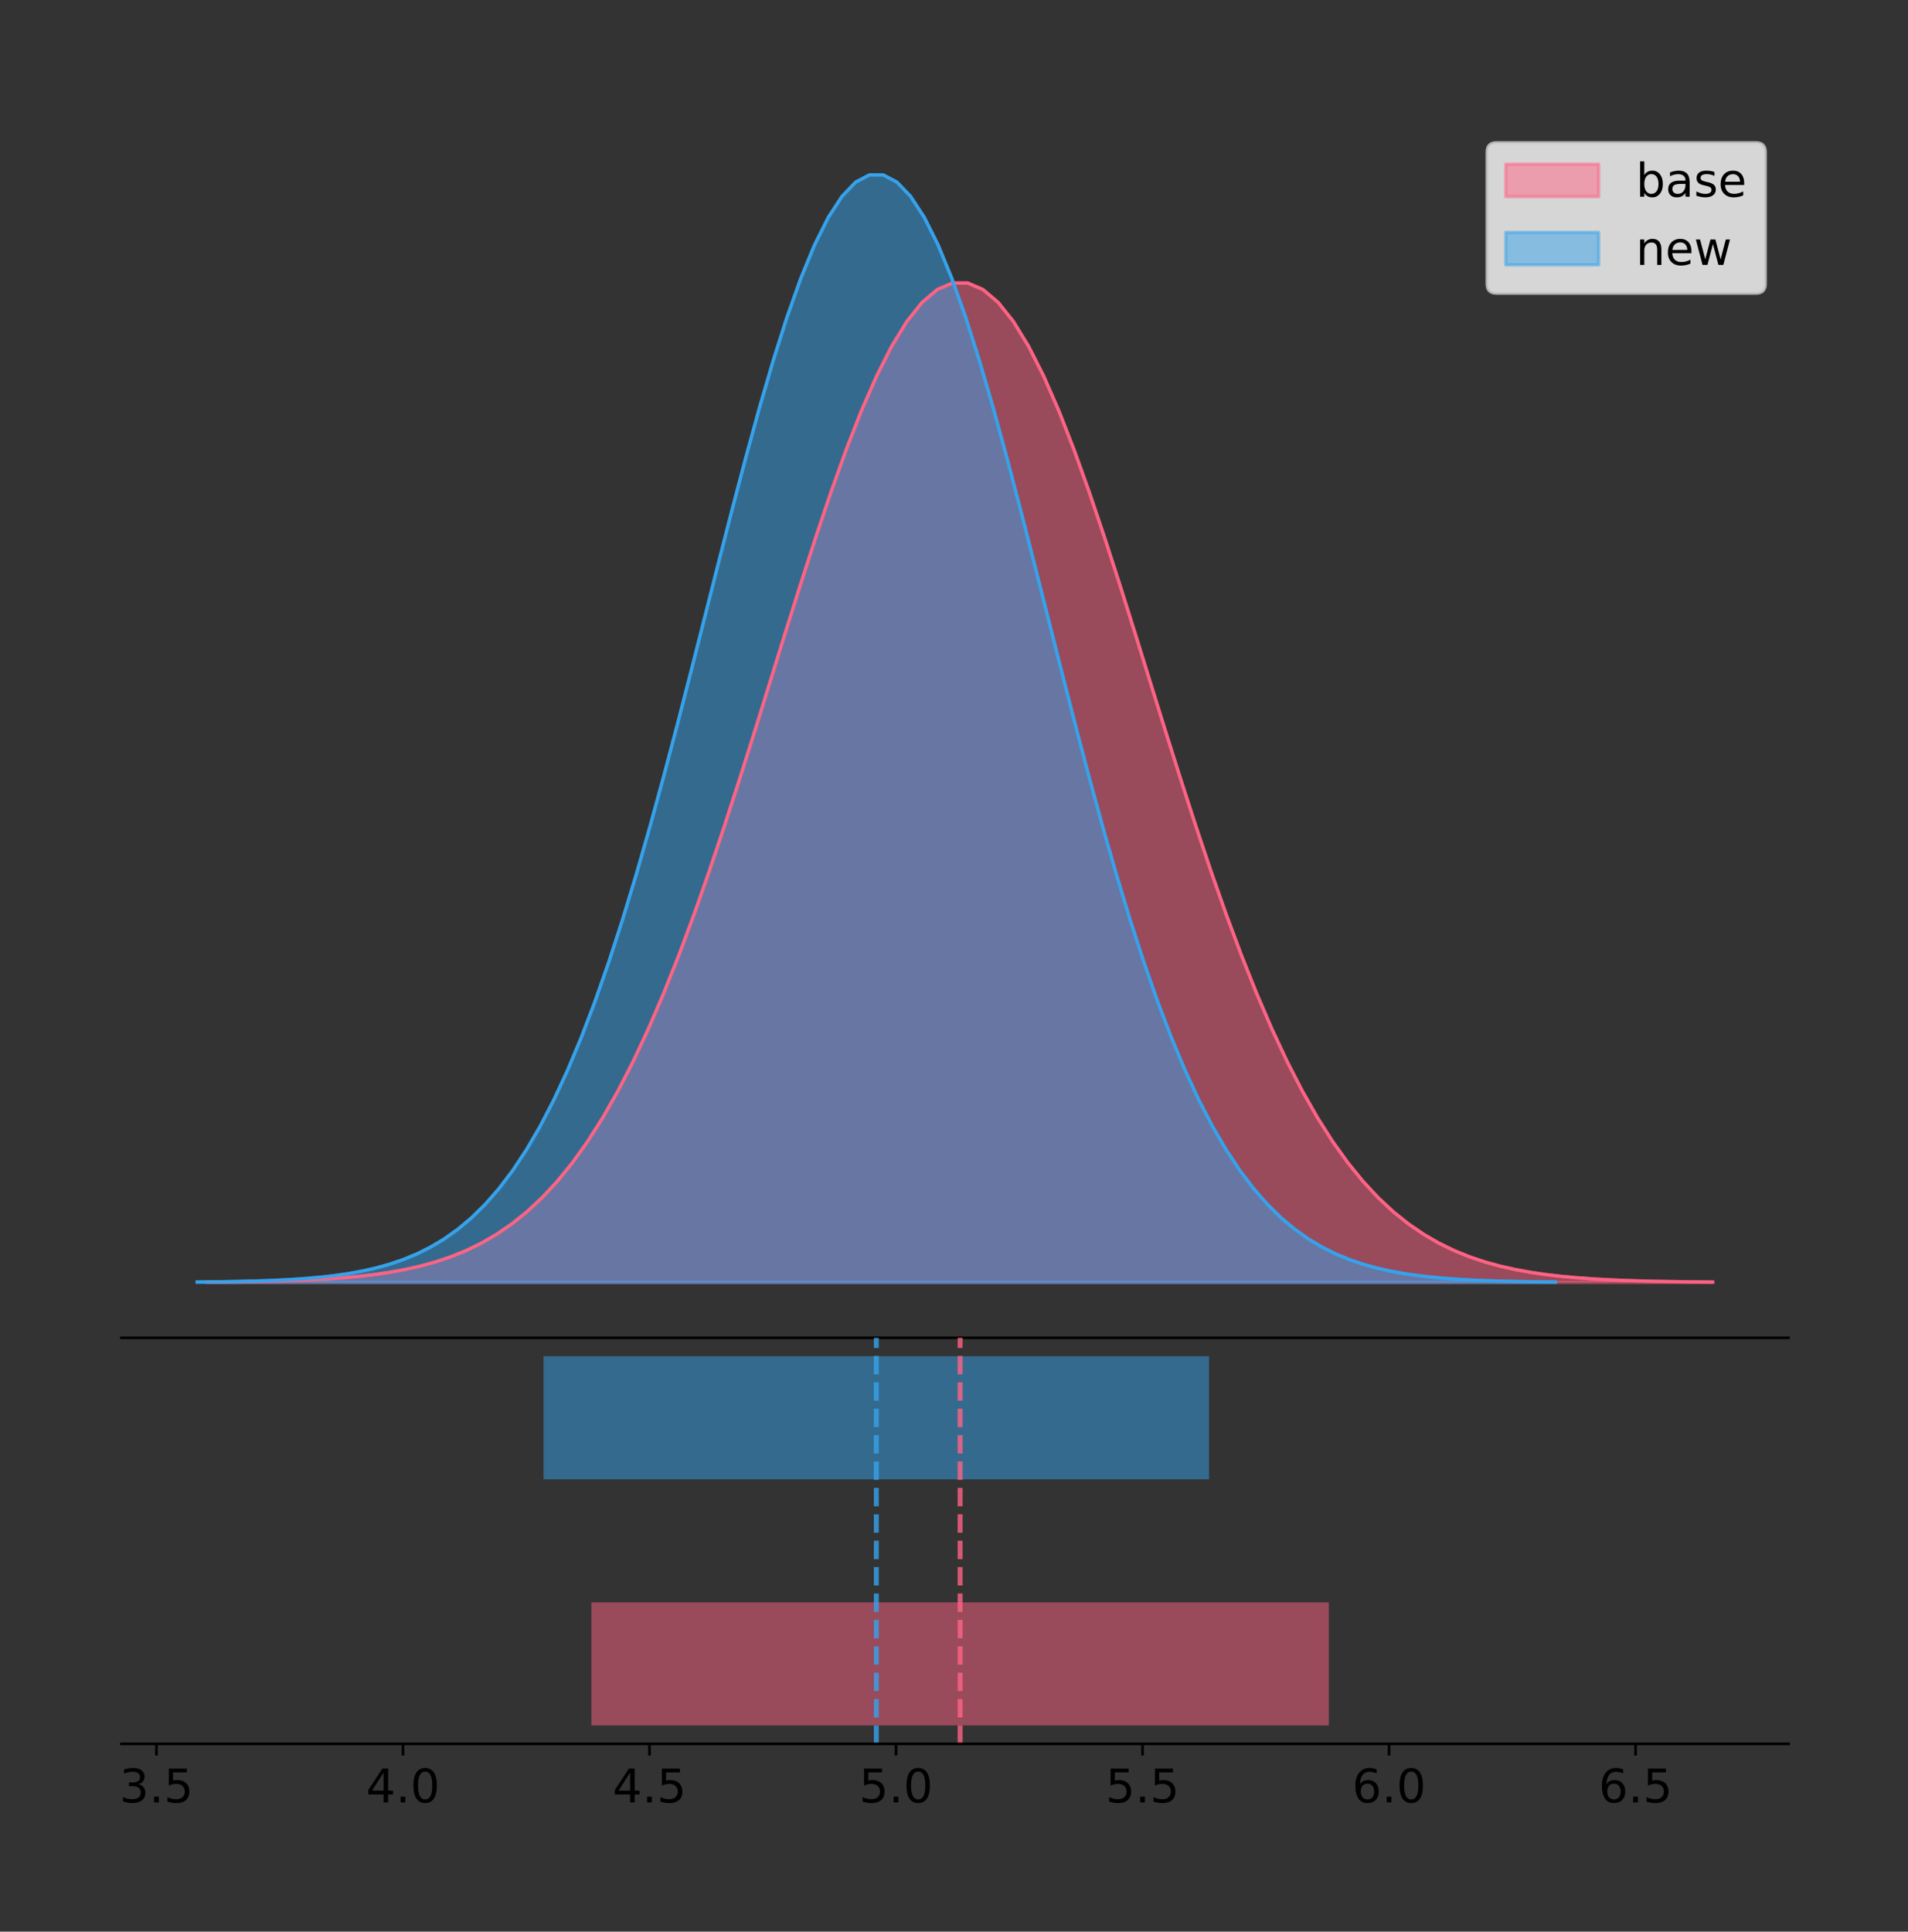 <?xml version="1.0" encoding="utf-8" standalone="no"?>
<!DOCTYPE svg PUBLIC "-//W3C//DTD SVG 1.1//EN"
  "http://www.w3.org/Graphics/SVG/1.1/DTD/svg11.dtd">
<!-- Created with matplotlib (https://matplotlib.org/) -->
<svg height="581.789pt" version="1.1" viewBox="0 0 574.774 581.789" width="574.774pt" xmlns="http://www.w3.org/2000/svg" xmlns:xlink="http://www.w3.org/1999/xlink">
 <rect x="0" y="0" width="574.774" height="581.789" fill="#333333" stroke="none"/>
 <defs>
  <style type="text/css">
*{stroke-linecap:butt;stroke-linejoin:round;}
  </style>
 </defs>
 <g id="figure_1">
  <g id="patch_1">
   <path d="M 0 581.789 
L 574.774 581.789 
L 574.774 0 
L 0 0 
z
" style="fill:none;"/>
  </g>
  <g id="axes_1">
   <g id="patch_2">
    <path d="M 36.574 402.93 
L 538.774 402.93 
L 538.774 36 
L 36.574 36 
z
" style="fill:none;"/>
   </g>
   <g id="PolyCollection_1">
    <defs>
     <path d="M 62.516 -195.538 
L 62.516 -195.639 
L 67.096 -195.677 
L 71.676 -195.728 
L 76.256 -195.797 
L 80.836 -195.887 
L 85.416 -196.007 
L 89.996 -196.163 
L 94.576 -196.365 
L 99.157 -196.627 
L 103.737 -196.961 
L 108.317 -197.385 
L 112.897 -197.921 
L 117.477 -198.592 
L 122.057 -199.427 
L 126.637 -200.458 
L 131.217 -201.721 
L 135.797 -203.258 
L 140.378 -205.115 
L 144.958 -207.34 
L 149.538 -209.988 
L 154.118 -213.115 
L 158.698 -216.78 
L 163.278 -221.041 
L 167.858 -225.958 
L 172.438 -231.588 
L 177.018 -237.98 
L 181.599 -245.181 
L 186.179 -253.226 
L 190.759 -262.138 
L 195.339 -271.927 
L 199.919 -282.584 
L 204.499 -294.082 
L 209.079 -306.373 
L 213.659 -319.386 
L 218.239 -333.025 
L 222.82 -347.174 
L 227.4 -361.69 
L 231.98 -376.41 
L 236.56 -391.153 
L 241.14 -405.721 
L 245.72 -419.904 
L 250.3 -433.485 
L 254.88 -446.245 
L 259.46 -457.971 
L 264.041 -468.457 
L 268.621 -477.515 
L 273.201 -484.977 
L 277.781 -490.703 
L 282.361 -494.583 
L 286.941 -496.543 
L 291.521 -496.543 
L 296.101 -494.583 
L 300.682 -490.703 
L 305.262 -484.977 
L 309.842 -477.515 
L 314.422 -468.457 
L 319.002 -457.971 
L 323.582 -446.245 
L 328.162 -433.485 
L 332.742 -419.904 
L 337.322 -405.721 
L 341.903 -391.153 
L 346.483 -376.41 
L 351.063 -361.69 
L 355.643 -347.174 
L 360.223 -333.025 
L 364.803 -319.386 
L 369.383 -306.373 
L 373.963 -294.082 
L 378.543 -282.584 
L 383.124 -271.927 
L 387.704 -262.138 
L 392.284 -253.226 
L 396.864 -245.181 
L 401.444 -237.98 
L 406.024 -231.588 
L 410.604 -225.958 
L 415.184 -221.041 
L 419.764 -216.78 
L 424.345 -213.115 
L 428.925 -209.988 
L 433.505 -207.34 
L 438.085 -205.115 
L 442.665 -203.258 
L 447.245 -201.721 
L 451.825 -200.458 
L 456.405 -199.427 
L 460.985 -198.592 
L 465.566 -197.921 
L 470.146 -197.385 
L 474.726 -196.961 
L 479.306 -196.627 
L 483.886 -196.365 
L 488.466 -196.163 
L 493.046 -196.007 
L 497.626 -195.887 
L 502.206 -195.797 
L 506.787 -195.728 
L 511.367 -195.677 
L 515.947 -195.639 
L 515.947 -195.538 
L 515.947 -195.538 
L 511.367 -195.538 
L 506.787 -195.538 
L 502.206 -195.538 
L 497.626 -195.538 
L 493.046 -195.538 
L 488.466 -195.538 
L 483.886 -195.538 
L 479.306 -195.538 
L 474.726 -195.538 
L 470.146 -195.538 
L 465.566 -195.538 
L 460.985 -195.538 
L 456.405 -195.538 
L 451.825 -195.538 
L 447.245 -195.538 
L 442.665 -195.538 
L 438.085 -195.538 
L 433.505 -195.538 
L 428.925 -195.538 
L 424.345 -195.538 
L 419.764 -195.538 
L 415.184 -195.538 
L 410.604 -195.538 
L 406.024 -195.538 
L 401.444 -195.538 
L 396.864 -195.538 
L 392.284 -195.538 
L 387.704 -195.538 
L 383.124 -195.538 
L 378.543 -195.538 
L 373.963 -195.538 
L 369.383 -195.538 
L 364.803 -195.538 
L 360.223 -195.538 
L 355.643 -195.538 
L 351.063 -195.538 
L 346.483 -195.538 
L 341.903 -195.538 
L 337.322 -195.538 
L 332.742 -195.538 
L 328.162 -195.538 
L 323.582 -195.538 
L 319.002 -195.538 
L 314.422 -195.538 
L 309.842 -195.538 
L 305.262 -195.538 
L 300.682 -195.538 
L 296.101 -195.538 
L 291.521 -195.538 
L 286.941 -195.538 
L 282.361 -195.538 
L 277.781 -195.538 
L 273.201 -195.538 
L 268.621 -195.538 
L 264.041 -195.538 
L 259.46 -195.538 
L 254.88 -195.538 
L 250.3 -195.538 
L 245.72 -195.538 
L 241.14 -195.538 
L 236.56 -195.538 
L 231.98 -195.538 
L 227.4 -195.538 
L 222.82 -195.538 
L 218.239 -195.538 
L 213.659 -195.538 
L 209.079 -195.538 
L 204.499 -195.538 
L 199.919 -195.538 
L 195.339 -195.538 
L 190.759 -195.538 
L 186.179 -195.538 
L 181.599 -195.538 
L 177.018 -195.538 
L 172.438 -195.538 
L 167.858 -195.538 
L 163.278 -195.538 
L 158.698 -195.538 
L 154.118 -195.538 
L 149.538 -195.538 
L 144.958 -195.538 
L 140.378 -195.538 
L 135.797 -195.538 
L 131.217 -195.538 
L 126.637 -195.538 
L 122.057 -195.538 
L 117.477 -195.538 
L 112.897 -195.538 
L 108.317 -195.538 
L 103.737 -195.538 
L 99.157 -195.538 
L 94.576 -195.538 
L 89.996 -195.538 
L 85.416 -195.538 
L 80.836 -195.538 
L 76.256 -195.538 
L 71.676 -195.538 
L 67.096 -195.538 
L 62.516 -195.538 
z
" id="m65ef0a8d87" style="stroke:#ff6384;stroke-opacity:0.5;"/>
    </defs>
    <g clip-path="url(#p72de3bfc95)">
     <use style="fill:#ff6384;fill-opacity:0.5;stroke:#ff6384;stroke-opacity:0.5;" x="0" xlink:href="#m65ef0a8d87" y="581.789"/>
    </g>
   </g>
   <g id="PolyCollection_2">
    <defs>
     <path d="M 59.401 -195.538 
L 59.401 -195.65 
L 63.534 -195.692 
L 67.667 -195.749 
L 71.8 -195.825 
L 75.933 -195.925 
L 80.066 -196.058 
L 84.199 -196.23 
L 88.332 -196.455 
L 92.465 -196.744 
L 96.598 -197.115 
L 100.731 -197.585 
L 104.864 -198.179 
L 108.997 -198.923 
L 113.129 -199.848 
L 117.262 -200.99 
L 121.395 -202.39 
L 125.528 -204.093 
L 129.661 -206.151 
L 133.794 -208.617 
L 137.927 -211.552 
L 142.06 -215.017 
L 146.193 -219.078 
L 150.326 -223.801 
L 154.459 -229.25 
L 158.592 -235.488 
L 162.725 -242.572 
L 166.858 -250.552 
L 170.991 -259.468 
L 175.124 -269.344 
L 179.256 -280.192 
L 183.389 -292.002 
L 187.522 -304.744 
L 191.655 -318.365 
L 195.788 -332.786 
L 199.921 -347.901 
L 204.054 -363.58 
L 208.187 -379.667 
L 212.32 -395.98 
L 216.453 -412.318 
L 220.586 -428.462 
L 224.719 -444.18 
L 228.852 -459.23 
L 232.985 -473.372 
L 237.118 -486.366 
L 241.25 -497.987 
L 245.383 -508.025 
L 249.516 -516.294 
L 253.649 -522.64 
L 257.782 -526.94 
L 261.915 -529.111 
L 266.048 -529.111 
L 270.181 -526.94 
L 274.314 -522.64 
L 278.447 -516.294 
L 282.58 -508.025 
L 286.713 -497.987 
L 290.846 -486.366 
L 294.979 -473.372 
L 299.112 -459.23 
L 303.245 -444.18 
L 307.377 -428.462 
L 311.51 -412.318 
L 315.643 -395.98 
L 319.776 -379.667 
L 323.909 -363.58 
L 328.042 -347.901 
L 332.175 -332.786 
L 336.308 -318.365 
L 340.441 -304.744 
L 344.574 -292.002 
L 348.707 -280.192 
L 352.84 -269.344 
L 356.973 -259.468 
L 361.106 -250.552 
L 365.239 -242.572 
L 369.371 -235.488 
L 373.504 -229.25 
L 377.637 -223.801 
L 381.77 -219.078 
L 385.903 -215.017 
L 390.036 -211.552 
L 394.169 -208.617 
L 398.302 -206.151 
L 402.435 -204.093 
L 406.568 -202.39 
L 410.701 -200.99 
L 414.834 -199.848 
L 418.967 -198.923 
L 423.1 -198.179 
L 427.233 -197.585 
L 431.366 -197.115 
L 435.498 -196.744 
L 439.631 -196.455 
L 443.764 -196.23 
L 447.897 -196.058 
L 452.03 -195.925 
L 456.163 -195.825 
L 460.296 -195.749 
L 464.429 -195.692 
L 468.562 -195.65 
L 468.562 -195.538 
L 468.562 -195.538 
L 464.429 -195.538 
L 460.296 -195.538 
L 456.163 -195.538 
L 452.03 -195.538 
L 447.897 -195.538 
L 443.764 -195.538 
L 439.631 -195.538 
L 435.498 -195.538 
L 431.366 -195.538 
L 427.233 -195.538 
L 423.1 -195.538 
L 418.967 -195.538 
L 414.834 -195.538 
L 410.701 -195.538 
L 406.568 -195.538 
L 402.435 -195.538 
L 398.302 -195.538 
L 394.169 -195.538 
L 390.036 -195.538 
L 385.903 -195.538 
L 381.77 -195.538 
L 377.637 -195.538 
L 373.504 -195.538 
L 369.371 -195.538 
L 365.239 -195.538 
L 361.106 -195.538 
L 356.973 -195.538 
L 352.84 -195.538 
L 348.707 -195.538 
L 344.574 -195.538 
L 340.441 -195.538 
L 336.308 -195.538 
L 332.175 -195.538 
L 328.042 -195.538 
L 323.909 -195.538 
L 319.776 -195.538 
L 315.643 -195.538 
L 311.51 -195.538 
L 307.377 -195.538 
L 303.245 -195.538 
L 299.112 -195.538 
L 294.979 -195.538 
L 290.846 -195.538 
L 286.713 -195.538 
L 282.58 -195.538 
L 278.447 -195.538 
L 274.314 -195.538 
L 270.181 -195.538 
L 266.048 -195.538 
L 261.915 -195.538 
L 257.782 -195.538 
L 253.649 -195.538 
L 249.516 -195.538 
L 245.383 -195.538 
L 241.25 -195.538 
L 237.118 -195.538 
L 232.985 -195.538 
L 228.852 -195.538 
L 224.719 -195.538 
L 220.586 -195.538 
L 216.453 -195.538 
L 212.32 -195.538 
L 208.187 -195.538 
L 204.054 -195.538 
L 199.921 -195.538 
L 195.788 -195.538 
L 191.655 -195.538 
L 187.522 -195.538 
L 183.389 -195.538 
L 179.256 -195.538 
L 175.124 -195.538 
L 170.991 -195.538 
L 166.858 -195.538 
L 162.725 -195.538 
L 158.592 -195.538 
L 154.459 -195.538 
L 150.326 -195.538 
L 146.193 -195.538 
L 142.06 -195.538 
L 137.927 -195.538 
L 133.794 -195.538 
L 129.661 -195.538 
L 125.528 -195.538 
L 121.395 -195.538 
L 117.262 -195.538 
L 113.129 -195.538 
L 108.997 -195.538 
L 104.864 -195.538 
L 100.731 -195.538 
L 96.598 -195.538 
L 92.465 -195.538 
L 88.332 -195.538 
L 84.199 -195.538 
L 80.066 -195.538 
L 75.933 -195.538 
L 71.8 -195.538 
L 67.667 -195.538 
L 63.534 -195.538 
L 59.401 -195.538 
z
" id="m42a242bcda" style="stroke:#36a2eb;stroke-opacity:0.5;"/>
    </defs>
    <g clip-path="url(#p72de3bfc95)">
     <use style="fill:#36a2eb;fill-opacity:0.5;stroke:#36a2eb;stroke-opacity:0.5;" x="0" xlink:href="#m42a242bcda" y="581.789"/>
    </g>
   </g>
   <g id="line2d_1">
    <path clip-path="url(#p72de3bfc95)" d="M 62.516 386.15 
L 67.096 386.112 
L 71.676 386.061 
L 76.256 385.993 
L 80.836 385.902 
L 85.416 385.783 
L 89.996 385.626 
L 94.576 385.424 
L 99.157 385.163 
L 103.737 384.829 
L 108.317 384.404 
L 112.897 383.868 
L 117.477 383.197 
L 122.057 382.362 
L 126.637 381.332 
L 131.217 380.068 
L 135.797 378.531 
L 140.378 376.675 
L 144.958 374.449 
L 149.538 371.801 
L 154.118 368.674 
L 158.698 365.01 
L 163.278 360.748 
L 167.858 355.831 
L 172.438 350.202 
L 177.018 343.809 
L 181.599 336.608 
L 186.179 328.563 
L 190.759 319.651 
L 195.339 309.863 
L 199.919 299.205 
L 204.499 287.707 
L 209.079 275.416 
L 213.659 262.404 
L 218.239 248.764 
L 222.82 234.616 
L 227.4 220.1 
L 231.98 205.379 
L 236.56 190.636 
L 241.14 176.068 
L 245.72 161.886 
L 250.3 148.305 
L 254.88 135.544 
L 259.46 123.818 
L 264.041 113.332 
L 268.621 104.274 
L 273.201 96.812 
L 277.781 91.086 
L 282.361 87.206 
L 286.941 85.247 
L 291.521 85.247 
L 296.101 87.206 
L 300.682 91.086 
L 305.262 96.812 
L 309.842 104.274 
L 314.422 113.332 
L 319.002 123.818 
L 323.582 135.544 
L 328.162 148.305 
L 332.742 161.886 
L 337.322 176.068 
L 341.903 190.636 
L 346.483 205.379 
L 351.063 220.1 
L 355.643 234.616 
L 360.223 248.764 
L 364.803 262.404 
L 369.383 275.416 
L 373.963 287.707 
L 378.543 299.205 
L 383.124 309.863 
L 387.704 319.651 
L 392.284 328.563 
L 396.864 336.608 
L 401.444 343.809 
L 406.024 350.202 
L 410.604 355.831 
L 415.184 360.748 
L 419.764 365.01 
L 424.345 368.674 
L 428.925 371.801 
L 433.505 374.449 
L 438.085 376.675 
L 442.665 378.531 
L 447.245 380.068 
L 451.825 381.332 
L 456.405 382.362 
L 460.985 383.197 
L 465.566 383.868 
L 470.146 384.404 
L 474.726 384.829 
L 479.306 385.163 
L 483.886 385.424 
L 488.466 385.626 
L 493.046 385.783 
L 497.626 385.902 
L 502.206 385.993 
L 506.787 386.061 
L 511.367 386.112 
L 515.947 386.15 
" style="fill:none;stroke:#ff6384;stroke-linecap:square;"/>
   </g>
   <g id="line2d_2">
    <path clip-path="url(#p72de3bfc95)" d="M 59.401 386.139 
L 63.534 386.097 
L 67.667 386.04 
L 71.8 385.965 
L 75.933 385.864 
L 80.066 385.732 
L 84.199 385.559 
L 88.332 385.334 
L 92.465 385.045 
L 96.598 384.675 
L 100.731 384.204 
L 104.864 383.61 
L 108.997 382.867 
L 113.129 381.941 
L 117.262 380.799 
L 121.395 379.399 
L 125.528 377.696 
L 129.661 375.639 
L 133.794 373.172 
L 137.927 370.238 
L 142.06 366.772 
L 146.193 362.711 
L 150.326 357.989 
L 154.459 352.539 
L 158.592 346.301 
L 162.725 339.217 
L 166.858 331.237 
L 170.991 322.322 
L 175.124 312.445 
L 179.256 301.597 
L 183.389 289.787 
L 187.522 277.045 
L 191.655 263.424 
L 195.788 249.004 
L 199.921 233.888 
L 204.054 218.209 
L 208.187 202.123 
L 212.32 185.809 
L 216.453 169.471 
L 220.586 153.327 
L 224.719 137.61 
L 228.852 122.559 
L 232.985 108.418 
L 237.118 95.423 
L 241.25 83.803 
L 245.383 73.765 
L 249.516 65.495 
L 253.649 59.15 
L 257.782 54.85 
L 261.915 52.679 
L 266.048 52.679 
L 270.181 54.85 
L 274.314 59.15 
L 278.447 65.495 
L 282.58 73.765 
L 286.713 83.803 
L 290.846 95.423 
L 294.979 108.418 
L 299.112 122.559 
L 303.245 137.61 
L 307.377 153.327 
L 311.51 169.471 
L 315.643 185.809 
L 319.776 202.123 
L 323.909 218.209 
L 328.042 233.888 
L 332.175 249.004 
L 336.308 263.424 
L 340.441 277.045 
L 344.574 289.787 
L 348.707 301.597 
L 352.84 312.445 
L 356.973 322.322 
L 361.106 331.237 
L 365.239 339.217 
L 369.371 346.301 
L 373.504 352.539 
L 377.637 357.989 
L 381.77 362.711 
L 385.903 366.772 
L 390.036 370.238 
L 394.169 373.172 
L 398.302 375.639 
L 402.435 377.696 
L 406.568 379.399 
L 410.701 380.799 
L 414.834 381.941 
L 418.967 382.867 
L 423.1 383.61 
L 427.233 384.204 
L 431.366 384.675 
L 435.498 385.045 
L 439.631 385.334 
L 443.764 385.559 
L 447.897 385.732 
L 452.03 385.864 
L 456.163 385.965 
L 460.296 386.04 
L 464.429 386.097 
L 468.562 386.139 
" style="fill:none;stroke:#36a2eb;stroke-linecap:square;"/>
   </g>
   <g id="patch_3">
    <path d="M 36.574 402.93 
L 538.774 402.93 
" style="fill:none;stroke:#000000;stroke-linecap:square;stroke-linejoin:miter;stroke-width:0.8;"/>
   </g>
   <g id="legend_1">
    <g id="patch_4">
     <path d="M 450.799 88.299 
L 528.974 88.299 
Q 531.774 88.299 531.774 85.499 
L 531.774 45.8 
Q 531.774 43 528.974 43 
L 450.799 43 
Q 447.999 43 447.999 45.8 
L 447.999 85.499 
Q 447.999 88.299 450.799 88.299 
z
" style="fill:#ffffff;opacity:0.8;stroke:#cccccc;stroke-linejoin:miter;"/>
    </g>
    <g id="patch_5">
     <path d="M 453.599 59.238 
L 481.599 59.238 
L 481.599 49.438 
L 453.599 49.438 
z
" style="fill:#ff6384;opacity:0.5;stroke:#ff6384;stroke-linejoin:miter;"/>
    </g>
    <g id="text_1">
     <!-- base -->
     <defs>
      <path d="M 48.688 27.297 
Q 48.688 37.203 44.609 42.844 
Q 40.531 48.484 33.406 48.484 
Q 26.266 48.484 22.188 42.844 
Q 18.109 37.203 18.109 27.297 
Q 18.109 17.391 22.188 11.75 
Q 26.266 6.109 33.406 6.109 
Q 40.531 6.109 44.609 11.75 
Q 48.688 17.391 48.688 27.297 
z
M 18.109 46.391 
Q 20.953 51.266 25.266 53.625 
Q 29.594 56 35.594 56 
Q 45.562 56 51.781 48.094 
Q 58.016 40.188 58.016 27.297 
Q 58.016 14.406 51.781 6.484 
Q 45.562 -1.422 35.594 -1.422 
Q 29.594 -1.422 25.266 0.953 
Q 20.953 3.328 18.109 8.203 
L 18.109 0 
L 9.078 0 
L 9.078 75.984 
L 18.109 75.984 
z
" id="DejaVuSans-98"/>
      <path d="M 34.281 27.484 
Q 23.391 27.484 19.188 25 
Q 14.984 22.516 14.984 16.5 
Q 14.984 11.719 18.141 8.906 
Q 21.297 6.109 26.703 6.109 
Q 34.188 6.109 38.703 11.406 
Q 43.219 16.703 43.219 25.484 
L 43.219 27.484 
z
M 52.203 31.203 
L 52.203 0 
L 43.219 0 
L 43.219 8.297 
Q 40.141 3.328 35.547 0.953 
Q 30.953 -1.422 24.312 -1.422 
Q 15.922 -1.422 10.953 3.297 
Q 6 8.016 6 15.922 
Q 6 25.141 12.172 29.828 
Q 18.359 34.516 30.609 34.516 
L 43.219 34.516 
L 43.219 35.406 
Q 43.219 41.609 39.141 45 
Q 35.062 48.391 27.688 48.391 
Q 23 48.391 18.547 47.266 
Q 14.109 46.141 10.016 43.891 
L 10.016 52.203 
Q 14.938 54.109 19.578 55.047 
Q 24.219 56 28.609 56 
Q 40.484 56 46.344 49.844 
Q 52.203 43.703 52.203 31.203 
z
" id="DejaVuSans-97"/>
      <path d="M 44.281 53.078 
L 44.281 44.578 
Q 40.484 46.531 36.375 47.5 
Q 32.281 48.484 27.875 48.484 
Q 21.188 48.484 17.844 46.438 
Q 14.5 44.391 14.5 40.281 
Q 14.5 37.156 16.891 35.375 
Q 19.281 33.594 26.516 31.984 
L 29.594 31.297 
Q 39.156 29.25 43.188 25.516 
Q 47.219 21.781 47.219 15.094 
Q 47.219 7.469 41.188 3.016 
Q 35.156 -1.422 24.609 -1.422 
Q 20.219 -1.422 15.453 -0.562 
Q 10.688 0.297 5.422 2 
L 5.422 11.281 
Q 10.406 8.688 15.234 7.391 
Q 20.062 6.109 24.812 6.109 
Q 31.156 6.109 34.562 8.281 
Q 37.984 10.453 37.984 14.406 
Q 37.984 18.062 35.516 20.016 
Q 33.062 21.969 24.703 23.781 
L 21.578 24.516 
Q 13.234 26.266 9.516 29.906 
Q 5.812 33.547 5.812 39.891 
Q 5.812 47.609 11.281 51.797 
Q 16.75 56 26.812 56 
Q 31.781 56 36.172 55.266 
Q 40.578 54.547 44.281 53.078 
z
" id="DejaVuSans-115"/>
      <path d="M 56.203 29.594 
L 56.203 25.203 
L 14.891 25.203 
Q 15.484 15.922 20.484 11.062 
Q 25.484 6.203 34.422 6.203 
Q 39.594 6.203 44.453 7.469 
Q 49.312 8.734 54.109 11.281 
L 54.109 2.781 
Q 49.266 0.734 44.188 -0.344 
Q 39.109 -1.422 33.891 -1.422 
Q 20.797 -1.422 13.156 6.188 
Q 5.516 13.812 5.516 26.812 
Q 5.516 40.234 12.766 48.109 
Q 20.016 56 32.328 56 
Q 43.359 56 49.781 48.891 
Q 56.203 41.797 56.203 29.594 
z
M 47.219 32.234 
Q 47.125 39.594 43.094 43.984 
Q 39.062 48.391 32.422 48.391 
Q 24.906 48.391 20.391 44.141 
Q 15.875 39.891 15.188 32.172 
z
" id="DejaVuSans-101"/>
     </defs>
     <g transform="translate(492.799 59.238)scale(0.14 -0.14)">
      <use xlink:href="#DejaVuSans-98"/>
      <use x="63.477" xlink:href="#DejaVuSans-97"/>
      <use x="124.756" xlink:href="#DejaVuSans-115"/>
      <use x="176.855" xlink:href="#DejaVuSans-101"/>
     </g>
    </g>
    <g id="patch_6">
     <path d="M 453.599 79.787 
L 481.599 79.787 
L 481.599 69.987 
L 453.599 69.987 
z
" style="fill:#36a2eb;opacity:0.5;stroke:#36a2eb;stroke-linejoin:miter;"/>
    </g>
    <g id="text_2">
     <!-- new -->
     <defs>
      <path d="M 54.891 33.016 
L 54.891 0 
L 45.906 0 
L 45.906 32.719 
Q 45.906 40.484 42.875 44.328 
Q 39.844 48.188 33.797 48.188 
Q 26.516 48.188 22.312 43.547 
Q 18.109 38.922 18.109 30.906 
L 18.109 0 
L 9.078 0 
L 9.078 54.688 
L 18.109 54.688 
L 18.109 46.188 
Q 21.344 51.125 25.703 53.562 
Q 30.078 56 35.797 56 
Q 45.219 56 50.047 50.172 
Q 54.891 44.344 54.891 33.016 
z
" id="DejaVuSans-110"/>
      <path d="M 4.203 54.688 
L 13.188 54.688 
L 24.422 12.016 
L 35.594 54.688 
L 46.188 54.688 
L 57.422 12.016 
L 68.609 54.688 
L 77.594 54.688 
L 63.281 0 
L 52.688 0 
L 40.922 44.828 
L 29.109 0 
L 18.5 0 
z
" id="DejaVuSans-119"/>
     </defs>
     <g transform="translate(492.799 79.787)scale(0.14 -0.14)">
      <use xlink:href="#DejaVuSans-110"/>
      <use x="63.379" xlink:href="#DejaVuSans-101"/>
      <use x="124.902" xlink:href="#DejaVuSans-119"/>
     </g>
    </g>
   </g>
  </g>
  <g id="axes_2">
   <g id="patch_7">
    <path d="M 36.574 525.24 
L 538.774 525.24 
L 538.774 402.93 
L 36.574 402.93 
z
" style="fill:none;"/>
   </g>
   <g id="patch_8">
    <path clip-path="url(#p07bb6e8441)" d="M 178.141 519.68 
L 400.322 519.68 
L 400.322 482.617 
L 178.141 482.617 
z
" style="fill:#ff6384;opacity:0.5;"/>
   </g>
   <g id="patch_9">
    <path clip-path="url(#p07bb6e8441)" d="M 163.737 445.553 
L 364.226 445.553 
L 364.226 408.49 
L 163.737 408.49 
z
" style="fill:#36a2eb;opacity:0.5;"/>
   </g>
   <g id="matplotlib.axis_1">
    <g id="xtick_1">
     <g id="line2d_3">
      <defs>
       <path d="M 0 0 
L 0 3.5 
" id="m1cd0782952" style="stroke:#000000;stroke-width:0.8;"/>
      </defs>
      <g>
       <use style="stroke:#000000;stroke-width:0.8;" x="47.132" xlink:href="#m1cd0782952" y="525.24"/>
      </g>
     </g>
     <g id="text_3">
      <!-- 3.5 -->
      <defs>
       <path d="M 40.578 39.312 
Q 47.656 37.797 51.625 33 
Q 55.609 28.219 55.609 21.188 
Q 55.609 10.406 48.188 4.484 
Q 40.766 -1.422 27.094 -1.422 
Q 22.516 -1.422 17.656 -0.516 
Q 12.797 0.391 7.625 2.203 
L 7.625 11.719 
Q 11.719 9.328 16.594 8.109 
Q 21.484 6.891 26.812 6.891 
Q 36.078 6.891 40.938 10.547 
Q 45.797 14.203 45.797 21.188 
Q 45.797 27.641 41.281 31.266 
Q 36.766 34.906 28.719 34.906 
L 20.219 34.906 
L 20.219 43.016 
L 29.109 43.016 
Q 36.375 43.016 40.234 45.922 
Q 44.094 48.828 44.094 54.297 
Q 44.094 59.906 40.109 62.906 
Q 36.141 65.922 28.719 65.922 
Q 24.656 65.922 20.016 65.031 
Q 15.375 64.156 9.812 62.312 
L 9.812 71.094 
Q 15.438 72.656 20.344 73.438 
Q 25.25 74.219 29.594 74.219 
Q 40.828 74.219 47.359 69.109 
Q 53.906 64.016 53.906 55.328 
Q 53.906 49.266 50.438 45.094 
Q 46.969 40.922 40.578 39.312 
z
" id="DejaVuSans-51"/>
       <path d="M 10.688 12.406 
L 21 12.406 
L 21 0 
L 10.688 0 
z
" id="DejaVuSans-46"/>
       <path d="M 10.797 72.906 
L 49.516 72.906 
L 49.516 64.594 
L 19.828 64.594 
L 19.828 46.734 
Q 21.969 47.469 24.109 47.828 
Q 26.266 48.188 28.422 48.188 
Q 40.625 48.188 47.75 41.5 
Q 54.891 34.812 54.891 23.391 
Q 54.891 11.625 47.562 5.094 
Q 40.234 -1.422 26.906 -1.422 
Q 22.312 -1.422 17.547 -0.641 
Q 12.797 0.141 7.719 1.703 
L 7.719 11.625 
Q 12.109 9.234 16.797 8.062 
Q 21.484 6.891 26.703 6.891 
Q 35.156 6.891 40.078 11.328 
Q 45.016 15.766 45.016 23.391 
Q 45.016 31 40.078 35.438 
Q 35.156 39.891 26.703 39.891 
Q 22.75 39.891 18.812 39.016 
Q 14.891 38.141 10.797 36.281 
z
" id="DejaVuSans-53"/>
      </defs>
      <g transform="translate(36 542.878)scale(0.14 -0.14)">
       <use xlink:href="#DejaVuSans-51"/>
       <use x="63.623" xlink:href="#DejaVuSans-46"/>
       <use x="95.41" xlink:href="#DejaVuSans-53"/>
      </g>
     </g>
    </g>
    <g id="xtick_2">
     <g id="line2d_4">
      <g>
       <use style="stroke:#000000;stroke-width:0.8;" x="121.396" xlink:href="#m1cd0782952" y="525.24"/>
      </g>
     </g>
     <g id="text_4">
      <!-- 4.0 -->
      <defs>
       <path d="M 37.797 64.312 
L 12.891 25.391 
L 37.797 25.391 
z
M 35.203 72.906 
L 47.609 72.906 
L 47.609 25.391 
L 58.016 25.391 
L 58.016 17.188 
L 47.609 17.188 
L 47.609 0 
L 37.797 0 
L 37.797 17.188 
L 4.891 17.188 
L 4.891 26.703 
z
" id="DejaVuSans-52"/>
       <path d="M 31.781 66.406 
Q 24.172 66.406 20.328 58.906 
Q 16.5 51.422 16.5 36.375 
Q 16.5 21.391 20.328 13.891 
Q 24.172 6.391 31.781 6.391 
Q 39.453 6.391 43.281 13.891 
Q 47.125 21.391 47.125 36.375 
Q 47.125 51.422 43.281 58.906 
Q 39.453 66.406 31.781 66.406 
z
M 31.781 74.219 
Q 44.047 74.219 50.516 64.516 
Q 56.984 54.828 56.984 36.375 
Q 56.984 17.969 50.516 8.266 
Q 44.047 -1.422 31.781 -1.422 
Q 19.531 -1.422 13.062 8.266 
Q 6.594 17.969 6.594 36.375 
Q 6.594 54.828 13.062 64.516 
Q 19.531 74.219 31.781 74.219 
z
" id="DejaVuSans-48"/>
      </defs>
      <g transform="translate(110.264 542.878)scale(0.14 -0.14)">
       <use xlink:href="#DejaVuSans-52"/>
       <use x="63.623" xlink:href="#DejaVuSans-46"/>
       <use x="95.41" xlink:href="#DejaVuSans-48"/>
      </g>
     </g>
    </g>
    <g id="xtick_3">
     <g id="line2d_5">
      <g>
       <use style="stroke:#000000;stroke-width:0.8;" x="195.659" xlink:href="#m1cd0782952" y="525.24"/>
      </g>
     </g>
     <g id="text_5">
      <!-- 4.5 -->
      <g transform="translate(184.527 542.878)scale(0.14 -0.14)">
       <use xlink:href="#DejaVuSans-52"/>
       <use x="63.623" xlink:href="#DejaVuSans-46"/>
       <use x="95.41" xlink:href="#DejaVuSans-53"/>
      </g>
     </g>
    </g>
    <g id="xtick_4">
     <g id="line2d_6">
      <g>
       <use style="stroke:#000000;stroke-width:0.8;" x="269.923" xlink:href="#m1cd0782952" y="525.24"/>
      </g>
     </g>
     <g id="text_6">
      <!-- 5.0 -->
      <g transform="translate(258.791 542.878)scale(0.14 -0.14)">
       <use xlink:href="#DejaVuSans-53"/>
       <use x="63.623" xlink:href="#DejaVuSans-46"/>
       <use x="95.41" xlink:href="#DejaVuSans-48"/>
      </g>
     </g>
    </g>
    <g id="xtick_5">
     <g id="line2d_7">
      <g>
       <use style="stroke:#000000;stroke-width:0.8;" x="344.186" xlink:href="#m1cd0782952" y="525.24"/>
      </g>
     </g>
     <g id="text_7">
      <!-- 5.5 -->
      <g transform="translate(333.054 542.878)scale(0.14 -0.14)">
       <use xlink:href="#DejaVuSans-53"/>
       <use x="63.623" xlink:href="#DejaVuSans-46"/>
       <use x="95.41" xlink:href="#DejaVuSans-53"/>
      </g>
     </g>
    </g>
    <g id="xtick_6">
     <g id="line2d_8">
      <g>
       <use style="stroke:#000000;stroke-width:0.8;" x="418.45" xlink:href="#m1cd0782952" y="525.24"/>
      </g>
     </g>
     <g id="text_8">
      <!-- 6.0 -->
      <defs>
       <path d="M 33.016 40.375 
Q 26.375 40.375 22.484 35.828 
Q 18.609 31.297 18.609 23.391 
Q 18.609 15.531 22.484 10.953 
Q 26.375 6.391 33.016 6.391 
Q 39.656 6.391 43.531 10.953 
Q 47.406 15.531 47.406 23.391 
Q 47.406 31.297 43.531 35.828 
Q 39.656 40.375 33.016 40.375 
z
M 52.594 71.297 
L 52.594 62.312 
Q 48.875 64.062 45.094 64.984 
Q 41.312 65.922 37.594 65.922 
Q 27.828 65.922 22.672 59.328 
Q 17.531 52.734 16.797 39.406 
Q 19.672 43.656 24.016 45.922 
Q 28.375 48.188 33.594 48.188 
Q 44.578 48.188 50.953 41.516 
Q 57.328 34.859 57.328 23.391 
Q 57.328 12.156 50.688 5.359 
Q 44.047 -1.422 33.016 -1.422 
Q 20.359 -1.422 13.672 8.266 
Q 6.984 17.969 6.984 36.375 
Q 6.984 53.656 15.188 63.938 
Q 23.391 74.219 37.203 74.219 
Q 40.922 74.219 44.703 73.484 
Q 48.484 72.75 52.594 71.297 
z
" id="DejaVuSans-54"/>
      </defs>
      <g transform="translate(407.318 542.878)scale(0.14 -0.14)">
       <use xlink:href="#DejaVuSans-54"/>
       <use x="63.623" xlink:href="#DejaVuSans-46"/>
       <use x="95.41" xlink:href="#DejaVuSans-48"/>
      </g>
     </g>
    </g>
    <g id="xtick_7">
     <g id="line2d_9">
      <g>
       <use style="stroke:#000000;stroke-width:0.8;" x="492.713" xlink:href="#m1cd0782952" y="525.24"/>
      </g>
     </g>
     <g id="text_9">
      <!-- 6.5 -->
      <g transform="translate(481.581 542.878)scale(0.14 -0.14)">
       <use xlink:href="#DejaVuSans-54"/>
       <use x="63.623" xlink:href="#DejaVuSans-46"/>
       <use x="95.41" xlink:href="#DejaVuSans-53"/>
      </g>
     </g>
    </g>
   </g>
   <g id="line2d_10">
    <path clip-path="url(#p07bb6e8441)" d="M 289.231 525.24 
L 289.231 402.93 
" style="fill:none;stroke:#ff6384;stroke-dasharray:5.55,2.4;stroke-dashoffset:0;stroke-opacity:0.8;stroke-width:1.5;"/>
   </g>
   <g id="line2d_11">
    <path clip-path="url(#p07bb6e8441)" d="M 263.982 525.24 
L 263.982 402.93 
" style="fill:none;stroke:#36a2eb;stroke-dasharray:5.55,2.4;stroke-dashoffset:0;stroke-opacity:0.8;stroke-width:1.5;"/>
   </g>
   <g id="patch_10">
    <path d="M 36.574 525.24 
L 538.774 525.24 
" style="fill:none;stroke:#000000;stroke-linecap:square;stroke-linejoin:miter;stroke-width:0.8;"/>
   </g>
  </g>
 </g>
 <defs>
  <clipPath id="p72de3bfc95">
   <rect height="366.93" width="502.2" x="36.574" y="36"/>
  </clipPath>
  <clipPath id="p07bb6e8441">
   <rect height="122.31" width="502.2" x="36.574" y="402.93"/>
  </clipPath>
 </defs>
</svg>
